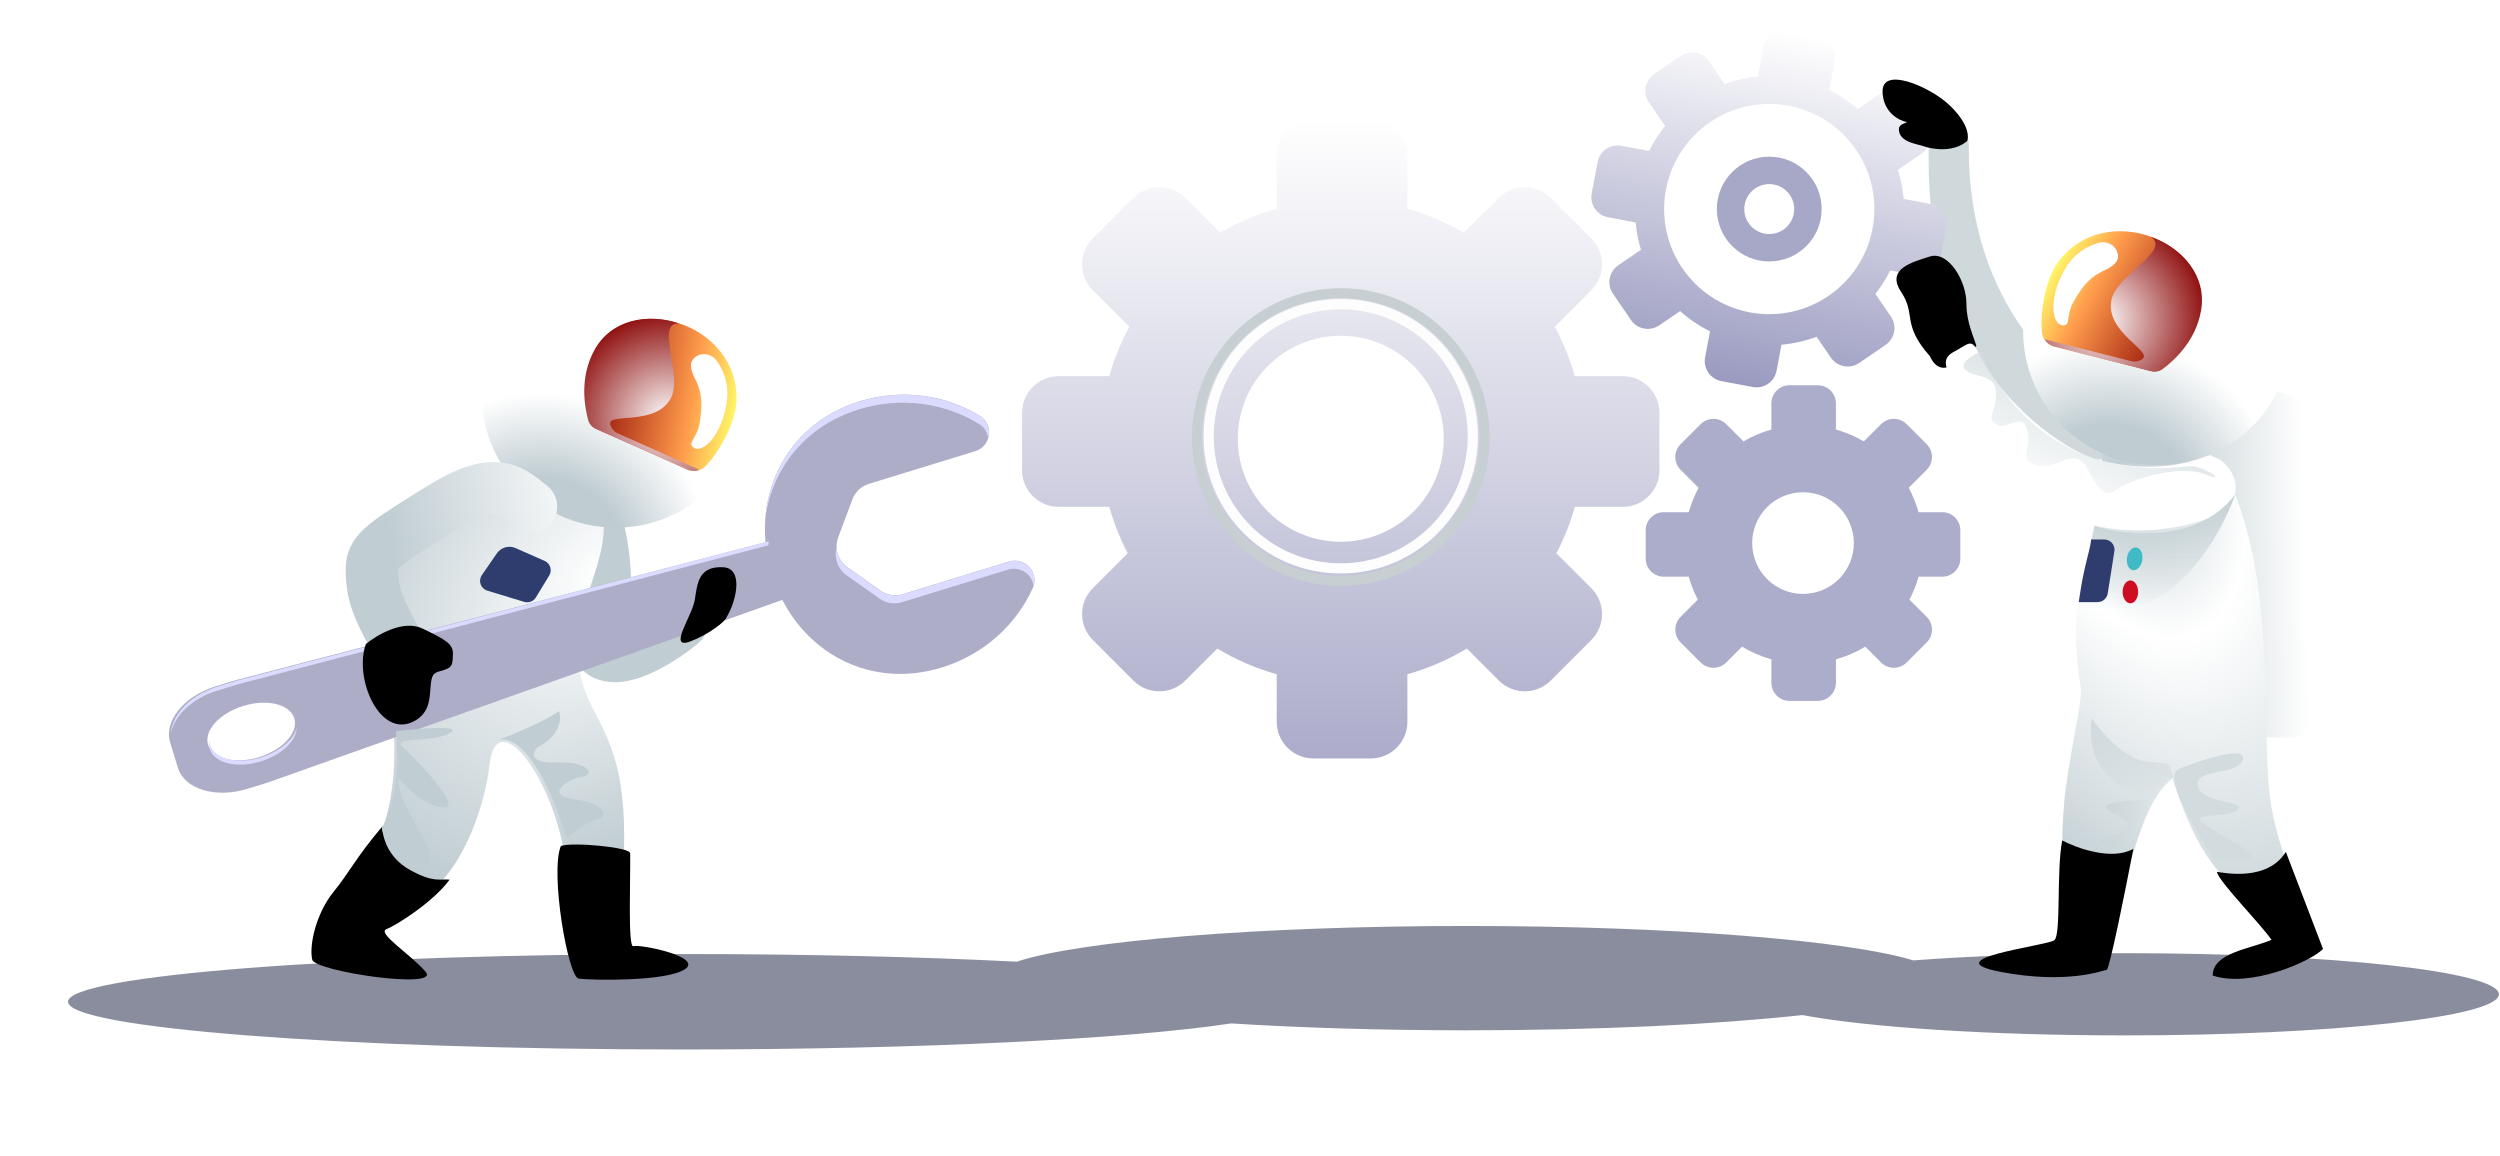 <svg width="491" height="227" viewBox="0 0 491 227" fill="none" xmlns="http://www.w3.org/2000/svg">
<path d="M444.278 76.147C438.656 74.85 435.268 79.751 434.276 82.364C426.275 91.879 430.942 125.254 434.276 140.753C435.989 142.375 441.629 145.456 450.496 144.807C461.579 143.996 455.091 92.096 455.091 85.608C455.091 79.121 451.307 77.769 444.278 76.147Z" fill="url(#paint0_linear_8336_60583)"/>
<path fill-rule="evenodd" clip-rule="evenodd" d="M381.984 23.279C385.022 23.3 386.692 25.705 386.672 28.742C386.459 60.397 406.026 76.029 414.422 79.695C417.205 80.91 418.477 84.152 417.261 86.936C416.046 89.72 412.804 90.991 410.02 89.776C398.042 84.546 378.535 67.377 378.781 30.851C378.801 27.813 378.947 23.259 381.984 23.279Z" fill="#CFD9DC"/>
<path fill-rule="evenodd" clip-rule="evenodd" d="M257.943 23.388C253.968 23.388 250.746 26.61 250.746 30.585V40.997C246.812 42.099 243.085 43.695 239.636 45.714L232.78 38.858C229.97 36.048 225.413 36.048 222.603 38.858L214.631 46.83C211.821 49.64 211.821 54.197 214.631 57.007L221.794 64.17C220.146 67.22 218.822 70.47 217.868 73.875H207.93C203.956 73.875 200.734 77.097 200.734 81.072V92.345C200.734 96.32 203.956 99.542 207.93 99.542H217.868C218.761 102.731 219.979 105.784 221.484 108.664L214.631 115.517C211.821 118.328 211.821 122.884 214.631 125.695L222.603 133.666C225.413 136.477 229.97 136.477 232.78 133.666L239.076 127.37C242.681 129.547 246.599 131.258 250.746 132.42V141.76C250.746 145.735 253.968 148.957 257.943 148.957H269.216C273.191 148.957 276.413 145.735 276.413 141.76V132.42C280.56 131.258 284.478 129.547 288.083 127.37L294.379 133.666C297.189 136.477 301.746 136.477 304.556 133.666L312.528 125.695C315.338 122.884 315.338 118.328 312.528 115.517L305.674 108.664C307.18 105.784 308.398 102.731 309.291 99.542H318.721C322.695 99.542 325.917 96.32 325.917 92.345V81.072C325.917 77.097 322.695 73.875 318.721 73.875H309.291C308.337 70.47 307.013 67.22 305.365 64.17L312.528 57.007C315.338 54.197 315.338 49.64 312.528 46.83L304.556 38.858C301.746 36.048 297.189 36.048 294.379 38.858L287.523 45.714C284.073 43.695 280.346 42.099 276.413 40.997V30.585C276.413 26.61 273.191 23.388 269.216 23.388H257.943ZM263.326 106.396C274.495 106.396 283.549 97.342 283.549 86.173C283.549 75.004 274.495 65.949 263.326 65.949C252.156 65.949 243.102 75.004 243.102 86.173C243.102 97.342 252.156 106.396 263.326 106.396Z" fill="url(#paint1_linear_8336_60583)"/>
<path fill-rule="evenodd" clip-rule="evenodd" d="M351.455 75.667C349.493 75.667 347.902 77.257 347.902 79.22V84.36C345.96 84.904 344.12 85.692 342.417 86.688L339.033 83.304C337.645 81.916 335.396 81.916 334.008 83.304L330.073 87.239C328.685 88.627 328.685 90.876 330.073 92.264L333.609 95.8C332.795 97.305 332.141 98.91 331.67 100.591H326.765C324.803 100.591 323.212 102.182 323.212 104.144V109.709C323.212 111.672 324.803 113.262 326.765 113.262H331.67C332.112 114.837 332.713 116.344 333.456 117.766L330.073 121.149C328.685 122.536 328.685 124.786 330.073 126.173L334.008 130.109C335.396 131.496 337.645 131.496 339.033 130.109L342.141 127.001C343.92 128.075 345.855 128.92 347.902 129.494V134.105C347.902 136.067 349.493 137.657 351.455 137.657H357.02C358.982 137.657 360.573 136.067 360.573 134.105V129.494C362.621 128.92 364.555 128.075 366.334 127.001L369.442 130.109C370.83 131.496 373.079 131.496 374.467 130.109L378.402 126.173C379.79 124.786 379.79 122.536 378.402 121.149L375.019 117.766C375.762 116.344 376.363 114.837 376.805 113.262H381.46C383.422 113.262 385.012 111.672 385.012 109.709V104.144C385.012 102.182 383.422 100.591 381.46 100.591H376.805C376.334 98.91 375.68 97.305 374.866 95.8L378.402 92.264C379.79 90.876 379.79 88.627 378.402 87.239L374.467 83.304C373.079 81.916 370.83 81.916 369.443 83.304L366.058 86.689C364.355 85.692 362.515 84.904 360.573 84.36V79.22C360.573 77.257 358.982 75.667 357.02 75.667H351.455ZM354.112 116.646C359.626 116.646 364.096 112.176 364.096 106.662C364.096 101.148 359.626 96.678 354.112 96.678C348.598 96.678 344.128 101.148 344.128 106.662C344.128 112.176 348.598 116.646 354.112 116.646Z" fill="#ACACCB"/>
<path fill-rule="evenodd" clip-rule="evenodd" d="M351 6.165C348.826 5.756 346.732 7.187 346.323 9.361L345.251 15.055C342.986 15.253 340.783 15.743 338.689 16.492L335.644 12.037C334.396 10.21 331.904 9.741 330.077 10.989L324.897 14.529C323.07 15.777 322.601 18.27 323.849 20.096L327.03 24.751C325.815 26.249 324.756 27.891 323.884 29.655L318.448 28.633C316.274 28.224 314.18 29.654 313.771 31.828L312.611 37.994C312.202 40.168 313.633 42.262 315.807 42.671L321.242 43.694C321.403 45.53 321.755 47.326 322.282 49.056L317.828 52.099C316.001 53.347 315.532 55.84 316.78 57.666L320.32 62.846C321.568 64.673 324.06 65.142 325.887 63.894L329.979 61.098C331.726 62.66 333.693 63.999 335.842 65.061L334.881 70.17C334.472 72.344 335.902 74.438 338.076 74.847L344.243 76.007C346.417 76.416 348.511 74.986 348.92 72.812L349.881 67.703C352.269 67.494 354.588 66.962 356.784 66.142L359.579 70.234C360.827 72.06 363.32 72.529 365.146 71.281L370.327 67.741C372.153 66.493 372.622 64.001 371.374 62.174L368.331 57.721C369.451 56.3 370.431 54.756 371.248 53.103L376.406 54.074C378.58 54.483 380.674 53.052 381.083 50.878L382.243 44.712C382.652 42.538 381.221 40.444 379.047 40.035L373.89 39.064C373.718 37.104 373.329 35.19 372.741 33.352L377.396 30.171C379.222 28.923 379.691 26.431 378.443 24.604L374.904 19.424C373.656 17.597 371.163 17.128 369.337 18.376L364.881 21.421C363.202 19.961 361.328 18.705 359.29 17.697L360.361 12.002C360.771 9.828 359.34 7.734 357.166 7.325L351 6.165ZM343.665 61.347C354.869 63.455 365.661 56.081 367.77 44.877C369.878 33.673 362.504 22.881 351.299 20.773C340.095 18.664 329.303 26.038 327.195 37.243C325.087 48.447 332.461 59.239 343.665 61.347Z" fill="url(#paint2_linear_8336_60583)"/>
<path opacity="0.5" fill-rule="evenodd" clip-rule="evenodd" d="M353.973 199.359C337.115 201.209 313.843 202.353 288.141 202.353C271.273 202.353 255.453 201.86 241.805 200.999C221.829 204.037 181.118 206.118 134.143 206.118C67.436 206.118 13.359 201.922 13.359 196.745C13.359 191.569 67.436 187.373 134.143 187.373C158.31 187.373 180.819 187.923 199.7 188.872C212.018 184.799 246.96 181.861 288.141 181.861C328.47 181.861 362.815 184.678 375.789 188.621C387.607 187.727 401.923 187.204 417.351 187.204C457.907 187.204 490.784 190.819 490.784 195.278C490.784 199.737 457.907 203.352 417.351 203.352C390.334 203.352 366.725 201.748 353.973 199.359Z" fill="#161C3D"/>
<path d="M412.542 95.3C412.573 82.209 416.684 84.246 421.841 85.706C431.412 85.416 435.505 87.977 439.382 98.207C446.551 117.124 444.266 141.76 445.688 155.469C447.111 169.178 454.752 178.592 448.595 177.444C443.669 176.525 434.465 177.302 426.678 152.912C418.22 159.358 418.439 180.309 411.946 178.031C403.829 175.183 404.899 164.776 405.374 157.967C405.849 151.158 409.059 137.391 408.687 135.185C405.374 115.55 411.612 110.118 412.542 95.3Z" fill="url(#paint3_radial_8336_60583)"/>
<path d="M382.562 20.365C385.548 23.057 386.891 25.817 386.383 27.657C383.754 30.023 379.407 29.302 377.988 28.776C376.569 28.25 372.941 27.988 372.941 25.359C372.941 24.476 373.993 24.238 374.571 23.992C373.012 23.712 369.862 22.131 369.735 18.052C369.578 12.953 378.83 17.001 382.562 20.365Z" fill="black"/>
<path d="M386.203 59.61C386.204 63.228 387.6 66.022 388.165 67.969C386.281 69.163 381.605 75.551 379.042 69.974C373.39 63.551 376.405 61.871 373.39 57.349C370.375 52.827 375.462 51.508 379.042 50.377C382.622 49.247 386.203 55.088 386.203 59.61Z" fill="black"/>
<path fill-rule="evenodd" clip-rule="evenodd" d="M383.849 69.031C386.417 67.707 387.165 66.328 388.422 69.031C392.903 78.665 404.733 88.32 412.148 90.331C419.81 92.409 427.842 91.9 432.091 89.9C434.702 88.672 437.478 90.816 438.645 93.565C439.812 96.313 438.642 99.537 436.031 100.765C429.992 103.607 420.227 105.655 409.95 102.868C399.426 100.014 390.741 90.589 383.347 74.693C382.089 71.989 381.281 70.355 383.849 69.031Z" fill="white"/>
<path d="M439.036 97.055C431.538 107.184 415.76 105.028 411.329 103.233L408.118 118.319C424.346 125.146 435.491 106.988 439.036 97.055Z" fill="url(#paint4_linear_8336_60583)"/>
<path d="M448.941 167.305C445.36 173.084 437.11 171.488 435.384 171.226C435.886 173.299 443.793 181.229 446.122 184.579C441.914 186.4 434.573 187.1 434.573 191.595C441.796 194.044 453.6 189 456.243 186.383L448.941 167.305Z" fill="black"/>
<path d="M418.996 166.702C414.849 169.091 407.953 166.609 405.023 165.069C403.84 171.003 404.843 183.774 403.446 184.675C401.699 185.802 379.671 188.337 392.911 190.872C406.151 193.408 413.08 190.534 413.756 190.478C414.297 190.433 417.475 174.609 418.996 166.702Z" fill="black"/>
<path d="M421.914 149.641C417.179 149.187 412.495 143.587 410.82 141.074C408.829 154.943 422.952 156.623 422.821 156.874C424.17 154.216 426.171 152.678 426.858 152.547C425.642 149.467 426.648 150.095 421.914 149.641Z" fill="url(#paint5_linear_8336_60583)"/>
<g style="mix-blend-mode:multiply">
<path d="M413.897 158.954C412.139 157.422 419.427 157.205 422.191 157.04C422.191 157.04 418.999 162.782 418.431 165.334C417.864 167.885 413.03 166.411 412.691 165.334C412.351 164.256 414.269 164.57 415.88 163.845C420.914 161.579 416.094 160.868 413.897 158.954Z" fill="url(#paint6_linear_8336_60583)"/>
</g>
<ellipse cx="418.409" cy="116.244" rx="1.523" ry="2.25" fill="#CE0C22"/>
<ellipse cx="419.245" cy="109.755" rx="1.523" ry="2.25" transform="rotate(8.503 419.245 109.755)" fill="#40BAC5"/>
<path d="M411.195 88.213C424.027 95.146 440.05 90.364 446.983 77.532C453.916 64.699 449.134 48.676 436.302 41.743C423.469 34.81 407.446 39.592 400.513 52.425C393.58 65.257 398.362 81.28 411.195 88.213Z" fill="url(#paint7_radial_8336_60583)"/>
<path d="M403.341 68.001C402.091 67.686 401.163 66.624 401.039 65.337C400.608 61.022 401.825 54.695 404.212 51.462C413.366 39.038 434.462 47.514 432.138 60.926C431.06 67.108 426.615 70.89 424.621 72.394C423.984 72.871 423.151 73.041 422.378 72.843L403.341 68.001Z" fill="url(#paint8_linear_8336_60583)"/>
<g style="mix-blend-mode:multiply">
<path d="M432.285 60.986C433.469 54.201 428.641 48.691 422.416 46.509C426.543 49.279 415.557 53.87 414.651 59.103C413.573 65.285 422.791 68.964 420.789 70.484C420.152 70.96 419.319 71.131 418.545 70.933L401.564 66.621C401.959 67.335 402.651 67.869 403.479 68.076L422.516 72.918C423.29 73.116 424.122 72.945 424.76 72.469C426.761 70.949 431.213 67.191 432.285 60.986Z" fill="url(#paint9_radial_8336_60583)"/>
</g>
<path d="M412.245 47.676C413.81 47.261 415.46 48.133 415.884 49.682C416.075 50.366 416.003 51.128 415.32 51.8C413.383 53.755 410.718 52.835 407.162 59.419C405.68 62.16 406.801 64.086 404.996 63.872C403.097 63.646 402.215 58.907 405.4 53.123C407.372 49.547 410.298 48.206 412.245 47.676Z" fill="white"/>
<path d="M386.103 72.73C384.44 71.407 387.738 69.53 388.976 69.141C401.498 96.07 427.161 91.739 429.969 91.565C432.776 91.39 438.088 95.108 432.998 93.119C427.908 91.13 418.167 94.319 415.888 96.017C413.61 97.715 412.573 97.091 409.96 92.025C407.347 86.958 403.231 93.38 399.074 91.109C396.598 89.756 399.142 88.021 398.132 84.404C397.122 80.787 394.087 84.521 392.288 83.466C389.801 82.008 392.099 81.211 392.02 77.261C391.942 73.311 388.182 74.384 386.103 72.73Z" fill="url(#paint10_linear_8336_60583)"/>
<path d="M440.534 149.069C441.033 146.394 432.464 149.201 428.118 150.94C424.417 152.264 431.209 163.15 434.698 168.569C435.775 168.833 437.96 169.487 441.044 168.852C444.899 168.059 439.627 166.188 433.958 162.617C428.29 159.046 436.736 161.03 439.287 159.159C441.838 157.288 432.314 157.912 431.634 154.341C430.954 150.77 439.91 152.414 440.534 149.069Z" fill="#D2DBDE"/>
<path d="M413.292 105.957H410.681C410.681 107.012 410.116 108.724 409.442 111.65C408.88 114.093 408.565 116.294 408.265 118.253H411.98C412.964 118.253 413.802 117.537 413.956 116.565L415.267 108.27C415.459 107.056 414.521 105.957 413.292 105.957Z" fill="#2E3D6D"/>
<path fill-rule="evenodd" clip-rule="evenodd" d="M347.481 51.351C353.165 51.351 357.772 46.743 357.772 41.06C357.772 35.377 353.165 30.769 347.481 30.769C341.798 30.769 337.19 35.377 337.19 41.06C337.19 46.743 341.798 51.351 347.481 51.351ZM347.481 45.966C350.191 45.966 352.387 43.77 352.387 41.06C352.387 38.351 350.191 36.154 347.481 36.154C344.772 36.154 342.575 38.351 342.575 41.06C342.575 43.77 344.772 45.966 347.481 45.966Z" fill="#A7A7C8"/>
<g style="mix-blend-mode:multiply" filter="url(#filter0_f_8336_60583)">
<path d="M84.177 118.985C81.598 116.331 89.265 109.253 92.899 104.671C87.212 102.965 76.197 112.975 75.363 114.34C74.529 115.705 76.595 119.206 77.733 120.786L84.177 118.985Z" fill="url(#paint11_linear_8336_60583)"/>
</g>
<circle cx="263.327" cy="85.836" r="28.231" stroke="#C7CFD2" stroke-width="2"/>
<circle cx="263.326" cy="85.692" r="25.94" stroke="#FDFDFD" stroke-width="2"/>
<path fill-rule="evenodd" clip-rule="evenodd" d="M116.322 98.917C118.995 98.221 121.725 99.823 122.421 102.495C123.158 105.322 124.574 112.664 123.588 118.443C123.37 119.715 123.088 120.989 122.851 122.055C122.788 122.342 122.727 122.613 122.673 122.866C122.615 123.13 122.564 123.375 122.518 123.601C122.909 124.854 124.018 124.716 125.02 124.188C127.077 123.104 130.616 122.59 131.704 121.711C133.851 119.975 135.854 119.81 137.59 121.958C139.326 124.105 138.571 125.179 136.424 126.915C134.916 128.135 132.443 129.882 129.722 131.316C127.223 132.633 123.574 134.204 120.039 133.962C117.941 133.818 115.516 133.09 113.849 130.92C112.307 128.914 112.172 126.619 112.231 125.156C112.292 123.636 112.619 122.039 112.9 120.746C112.975 120.401 113.048 120.069 113.12 119.744C113.348 118.715 113.559 117.765 113.73 116.76C114.347 113.147 113.393 107.506 112.744 105.016C112.048 102.344 113.65 99.613 116.322 98.917ZM122.226 125.81C122.226 125.81 122.223 125.797 122.222 125.767C122.226 125.795 122.226 125.81 122.226 125.81Z" fill="#C0CDD2"/>
<path d="M75.306 117.2C77.706 108.779 89.659 99.043 95.337 95.228C105.073 93.948 118.202 93.746 118.578 102.688C119.048 113.865 108.32 124.066 116.606 139.489C121.843 149.239 123.668 155.759 121.975 178.601C121.545 184.406 111.531 180.93 111.589 176.043C111.82 156.373 97.582 136.644 96.148 150.198C95.335 157.871 89.785 177.831 75.754 178.75C64.53 179.485 63.048 180.461 65.455 177.66C87.026 157.356 72.307 127.727 75.306 117.2Z" fill="url(#paint12_radial_8336_60583)"/>
<path d="M109.803 139.692C106.305 141.967 100.539 144.333 98.093 145.231C104.102 144.594 109.373 157.947 111.258 164.703C112.483 163.593 115.426 161.273 117.391 160.867C119.847 160.359 118.54 157.683 112.635 156.939C106.73 156.195 111.669 152.839 114.201 152.605C116.733 152.372 116.154 149.552 109.302 149.751C103.82 149.91 104.536 147.833 105.579 146.774C110.162 144.41 110.304 141.068 109.803 139.692Z" fill="#C0CDD2"/>
<path d="M116.389 103.233C102.022 100.717 92.415 87.031 94.93 72.664C97.446 58.297 111.132 48.69 125.499 51.206C139.866 53.721 149.473 67.407 146.958 81.774C144.442 96.141 130.756 105.748 116.389 103.233Z" fill="url(#paint13_radial_8336_60583)"/>
<path d="M135.082 92.243C136.258 92.77 137.644 92.512 138.54 91.579C141.553 88.46 144.521 82.742 144.652 78.725C145.172 63.301 123.365 56.873 116.873 68.838C113.887 74.357 115.029 80.08 115.661 82.497C115.866 83.265 116.413 83.915 117.143 84.24L135.082 92.243Z" fill="url(#paint14_linear_8336_60583)"/>
<g style="mix-blend-mode:multiply">
<path d="M116.721 68.794C119.998 62.737 127.202 61.407 133.44 63.553C128.485 63.168 134.258 73.581 131.724 78.249C128.738 83.768 119.224 80.94 119.852 83.374C120.057 84.143 120.605 84.793 121.335 85.117L137.332 92.262C136.58 92.577 135.706 92.567 134.927 92.216L116.989 84.213C116.259 83.889 115.711 83.239 115.506 82.47C114.878 80.036 113.715 74.327 116.721 68.794Z" fill="url(#paint15_radial_8336_60583)"/>
</g>
<path d="M140.696 70.775C139.726 69.479 137.89 69.14 136.597 70.093C136.024 70.511 135.608 71.153 135.727 72.104C136.035 74.839 138.696 75.769 137.405 83.14C136.868 86.21 134.794 87.026 136.344 87.977C137.974 88.977 141.604 85.805 142.69 79.293C143.36 75.263 141.896 72.397 140.696 70.775Z" fill="white"/>
<path d="M123.769 167.604C123.9 166.361 112.053 165.336 110.152 166.163C107.999 171.336 111.554 191.946 113.668 192.207C116.311 192.533 130.844 192.801 134.512 190.362C138.18 187.923 125.724 185.403 124.377 185.827C123.3 186.166 123.846 172.604 123.769 167.604Z" fill="black"/>
<path d="M80.573 170.891C75.883 168.325 74.961 163.844 75.171 162.22C70.043 168.215 68.419 171.612 65.603 175.041C62.052 179.364 60.68 185.698 61.322 188.472C61.865 190.814 86.757 194.445 83.571 190.827C80.385 187.209 73.903 183.211 75.939 182.468C77.567 181.874 85.132 177.178 88.302 172.76C86.398 172.559 85.263 173.456 80.573 170.891Z" fill="black"/>
<path d="M191.519 88.621L170.641 95.031C169.155 95.487 167.965 96.608 167.418 98.064L164.621 105.53C163.822 107.661 164.559 110.062 166.416 111.378L172.919 115.987C174.188 116.886 175.801 117.146 177.289 116.689L198.168 110.279C201.316 109.312 204.195 112.504 202.836 115.507C199.585 122.685 193.253 128.553 184.946 131.104C169.931 135.714 156.007 127.178 151.573 112.735C147.139 98.293 153.874 83.414 168.888 78.804C177.197 76.254 185.731 77.557 192.45 81.675C195.259 83.398 194.669 87.655 191.519 88.621Z" fill="#ADADC8"/>
<path fill-rule="evenodd" clip-rule="evenodd" d="M194.072 86.123C193.968 85.014 193.389 83.943 192.283 83.265C185.564 79.147 177.03 77.844 168.721 80.394C158.094 83.657 151.615 92.064 150.308 101.82C151.109 91.414 157.699 82.281 168.884 78.847C177.193 76.297 185.727 77.6 192.446 81.718C194.071 82.715 194.558 84.558 194.072 86.123ZM164.304 107.587C163.768 109.593 164.527 111.747 166.249 112.968L172.752 117.577C174.021 118.476 175.634 118.735 177.122 118.279L198.001 111.869C200.457 111.115 202.748 112.891 202.993 115.134C203.925 112.262 201.167 109.4 198.164 110.322L177.285 116.732C175.797 117.189 174.183 116.929 172.915 116.03L166.411 111.421C165.129 110.512 164.381 109.085 164.304 107.587Z" fill="#DBDBFF"/>
<path d="M45.956 133.69L42.337 134.802C36.127 136.709 32.135 141.648 33.42 145.835L34.948 150.812C36.233 154.999 42.309 156.847 48.52 154.942L52.141 153.832C52.381 153.759 52.618 153.68 52.854 153.596L158.718 116.025L155.389 105.181L46.681 133.486C46.438 133.549 46.197 133.617 45.956 133.69ZM47.789 138.643C52.465 137.208 56.946 138.297 57.8 141.074C58.653 143.853 55.554 147.268 50.879 148.703C46.203 150.138 41.722 149.049 40.868 146.272C40.015 143.493 43.114 140.078 47.789 138.643Z" fill="#ADADC8"/>
<path d="M42.754 134.846L46.374 133.734C46.614 133.661 46.856 133.593 47.098 133.53L150.984 106.304L150.9 107.098L47.014 134.324C46.772 134.388 46.53 134.456 46.29 134.529L42.67 135.64C37.731 137.157 34.195 140.592 33.601 144.04C33.744 140.336 37.436 136.479 42.754 134.846Z" fill="#DBDBFF"/>
<path d="M41.145 145.39C41.019 145.975 41.031 146.555 41.202 147.11C42.056 149.888 46.537 150.976 51.212 149.541C55.379 148.263 58.293 145.411 58.275 142.839C57.77 145.182 55.038 147.599 51.296 148.747C46.621 150.182 42.14 149.093 41.286 146.316C41.193 146.014 41.147 145.704 41.145 145.39Z" fill="#DBDBFF"/>
<path d="M97.58 108.685L94.638 112.951C93.869 114.065 94.407 115.605 95.702 116L102.954 118.208C103.827 118.473 104.769 118.114 105.244 117.335L107.866 113.032C108.496 112 108.072 110.65 106.966 110.162L101.261 107.644C99.943 107.062 98.398 107.499 97.58 108.685Z" fill="#2E3D6D"/>
<path d="M88.162 144.053C91.575 142.356 82.634 143.039 77.737 143.593C78.902 153.418 76.392 160.354 74.991 162.594C75.076 164.104 76.629 167.6 82.16 169.508C89.073 171.893 79.478 160.129 78.472 154.878C77.466 149.627 79.561 156.739 85.997 158.431C92.432 160.122 82.157 149.572 79.309 146.974C76.46 144.376 83.896 146.174 88.162 144.053Z" fill="#C0CDD2"/>
<path d="M142.061 111.407C145.988 111.618 144.744 117.823 142.692 121.25C142.472 122.021 139.242 124.605 135.592 125.97C131.03 127.678 135.942 121.043 136.455 117.816C136.968 114.59 137.152 111.143 142.061 111.407Z" fill="black"/>
<path fill-rule="evenodd" clip-rule="evenodd" d="M107.176 95.19C107.306 95.299 107.432 95.403 107.553 95.503C109.752 97.314 110.068 100.57 108.258 102.775C106.449 104.98 103.2 105.299 101.001 103.488C98.565 101.481 97.974 101.145 97.195 101.071C96.332 100.989 94.125 101.243 88.915 104.494C85.488 106.633 83.043 108.159 81.244 109.378C79.391 110.633 78.599 111.318 78.246 111.716C78.226 111.737 78.21 111.756 78.196 111.773C78.175 112.074 78.206 112.625 78.359 114.179C78.495 115.569 79.246 117.555 80.648 120.28C81.256 121.461 81.915 122.652 82.61 123.907C82.681 124.035 82.752 124.164 82.824 124.294C83.577 125.655 84.371 127.101 85.066 128.513C86.325 131.071 85.274 134.17 82.72 135.433C80.166 136.697 77.075 135.647 75.817 133.088C75.246 131.928 74.566 130.686 73.804 129.309C73.732 129.178 73.659 129.046 73.585 128.913C72.903 127.681 72.166 126.351 71.483 125.022C70.031 122.202 68.441 118.704 68.097 115.2C68.088 115.116 68.08 115.029 68.071 114.941C67.942 113.646 67.774 111.96 67.979 110.366C68.248 108.27 69.096 106.479 70.549 104.845C71.817 103.42 73.531 102.135 75.474 100.818C77.453 99.478 80.063 97.849 83.374 95.784L83.47 95.724C89.112 92.203 93.786 90.369 98.171 90.783C102.353 91.178 105.271 93.606 107.176 95.19Z" fill="url(#paint16_linear_8336_60583)"/>
<path d="M82.958 123.441C79.195 121.637 73.992 124.72 71.861 126.487C69.419 133.169 74.632 145.405 81.484 141.563C86.393 138.811 83.014 132.708 86.131 131.907C89.016 131.166 88.834 130.674 88.95 128.591C89.065 126.507 87.662 125.695 82.958 123.441Z" fill="black"/>
<defs>
<filter id="filter0_f_8336_60583" x="74.17" y="103.476" width="19.73" height="18.31" filterUnits="userSpaceOnUse" color-interpolation-filters="sRGB">
<feFlood flood-opacity="0" result="BackgroundImageFix"/>
<feBlend mode="normal" in="SourceGraphic" in2="BackgroundImageFix" result="shape"/>
<feGaussianBlur stdDeviation="0.5" result="effect1_foregroundBlur_8336_60583"/>
</filter>
<linearGradient id="paint0_linear_8336_60583" x1="452.388" y1="90.474" x2="429.858" y2="91.014" gradientUnits="userSpaceOnUse">
<stop stop-color="white"/>
<stop offset="1" stop-color="#CED8DB"/>
</linearGradient>
<linearGradient id="paint1_linear_8336_60583" x1="263.326" y1="23.388" x2="263.326" y2="148.957" gradientUnits="userSpaceOnUse">
<stop stop-color="white"/>
<stop offset="1" stop-color="#ACACCB"/>
</linearGradient>
<linearGradient id="paint2_linear_8336_60583" x1="353.944" y1="6.719" x2="341.021" y2="75.401" gradientUnits="userSpaceOnUse">
<stop stop-color="white"/>
<stop offset="1" stop-color="#9A9AC0"/>
</linearGradient>
<radialGradient id="paint3_radial_8336_60583" cx="0" cy="0" r="1" gradientUnits="userSpaceOnUse" gradientTransform="translate(415.626 86.869) rotate(67.462) scale(110.945 58.611)">
<stop offset="0.019" stop-color="#C0CDD2"/>
<stop offset="0.367" stop-color="white"/>
<stop offset="1" stop-color="#BFCCD1"/>
</radialGradient>
<linearGradient id="paint4_linear_8336_60583" x1="423.577" y1="97.055" x2="423.577" y2="119.817" gradientUnits="userSpaceOnUse">
<stop stop-color="#C1CED2"/>
<stop offset="1" stop-color="#C1CED2" stop-opacity="0"/>
</linearGradient>
<linearGradient id="paint5_linear_8336_60583" x1="418.743" y1="141.074" x2="418.743" y2="156.874" gradientUnits="userSpaceOnUse">
<stop stop-color="#D1DADE"/>
<stop offset="1" stop-color="#C0CDD2" stop-opacity="0"/>
</linearGradient>
<linearGradient id="paint6_linear_8336_60583" x1="403.972" y1="157.04" x2="417.421" y2="166.747" gradientUnits="userSpaceOnUse">
<stop stop-color="#C0CDD2"/>
<stop offset="1" stop-color="#C0CDD2" stop-opacity="0"/>
</linearGradient>
<radialGradient id="paint7_radial_8336_60583" cx="0" cy="0" r="1" gradientUnits="userSpaceOnUse" gradientTransform="translate(414.514 100.254) rotate(28.381) scale(44.153)">
<stop offset="0.381" stop-color="#BFCCD1"/>
<stop offset="0.758" stop-color="white"/>
</radialGradient>
<linearGradient id="paint8_linear_8336_60583" x1="403.703" y1="52.223" x2="430.096" y2="66.482" gradientUnits="userSpaceOnUse">
<stop stop-color="#FFF668"/>
<stop offset="0.29" stop-color="#FF9C4C"/>
<stop offset="1" stop-color="#880000"/>
</linearGradient>
<radialGradient id="paint9_radial_8336_60583" cx="0" cy="0" r="1" gradientUnits="userSpaceOnUse" gradientTransform="translate(412.53 62.62) rotate(28.381) scale(23.611)">
<stop stop-color="white"/>
<stop offset="0.939" stop-color="#880000"/>
</radialGradient>
<linearGradient id="paint10_linear_8336_60583" x1="411.209" y1="71.011" x2="398.894" y2="98.26" gradientUnits="userSpaceOnUse">
<stop stop-color="#D4DDE0"/>
<stop offset="1" stop-color="#D4DDE0" stop-opacity="0"/>
</linearGradient>
<linearGradient id="paint11_linear_8336_60583" x1="84.035" y1="104.476" x2="84.035" y2="120.786" gradientUnits="userSpaceOnUse">
<stop stop-color="#C0CDD2"/>
<stop offset="1" stop-color="#C0CDD2" stop-opacity="0"/>
</linearGradient>
<radialGradient id="paint12_radial_8336_60583" cx="0" cy="0" r="1" gradientUnits="userSpaceOnUse" gradientTransform="translate(118.099 113.143) rotate(130.827) scale(69.009 45.808)">
<stop stop-color="white"/>
<stop offset="1" stop-color="#C0CDD2"/>
</radialGradient>
<radialGradient id="paint13_radial_8336_60583" cx="0" cy="0" r="1" gradientUnits="userSpaceOnUse" gradientTransform="translate(106.32 110.622) rotate(-170.068) scale(44.153)">
<stop offset="0.381" stop-color="#BFCCD1"/>
<stop offset="0.758" stop-color="white"/>
</radialGradient>
<linearGradient id="paint14_linear_8336_60583" x1="144.579" y1="79.638" x2="115.03" y2="74.464" gradientUnits="userSpaceOnUse">
<stop stop-color="#FFF668"/>
<stop offset="0.29" stop-color="#FF9C4C"/>
<stop offset="1" stop-color="#880000"/>
</linearGradient>
<radialGradient id="paint15_radial_8336_60583" cx="0" cy="0" r="1" gradientUnits="userSpaceOnUse" gradientTransform="translate(131.209 82.324) rotate(-170.068) scale(23.611)">
<stop stop-color="white"/>
<stop offset="0.939" stop-color="#880000"/>
</radialGradient>
<linearGradient id="paint16_linear_8336_60583" x1="118.777" y1="106.935" x2="78.154" y2="114.49" gradientUnits="userSpaceOnUse">
<stop stop-color="white"/>
<stop offset="1" stop-color="#C0CDD2"/>
</linearGradient>
</defs>
</svg>
